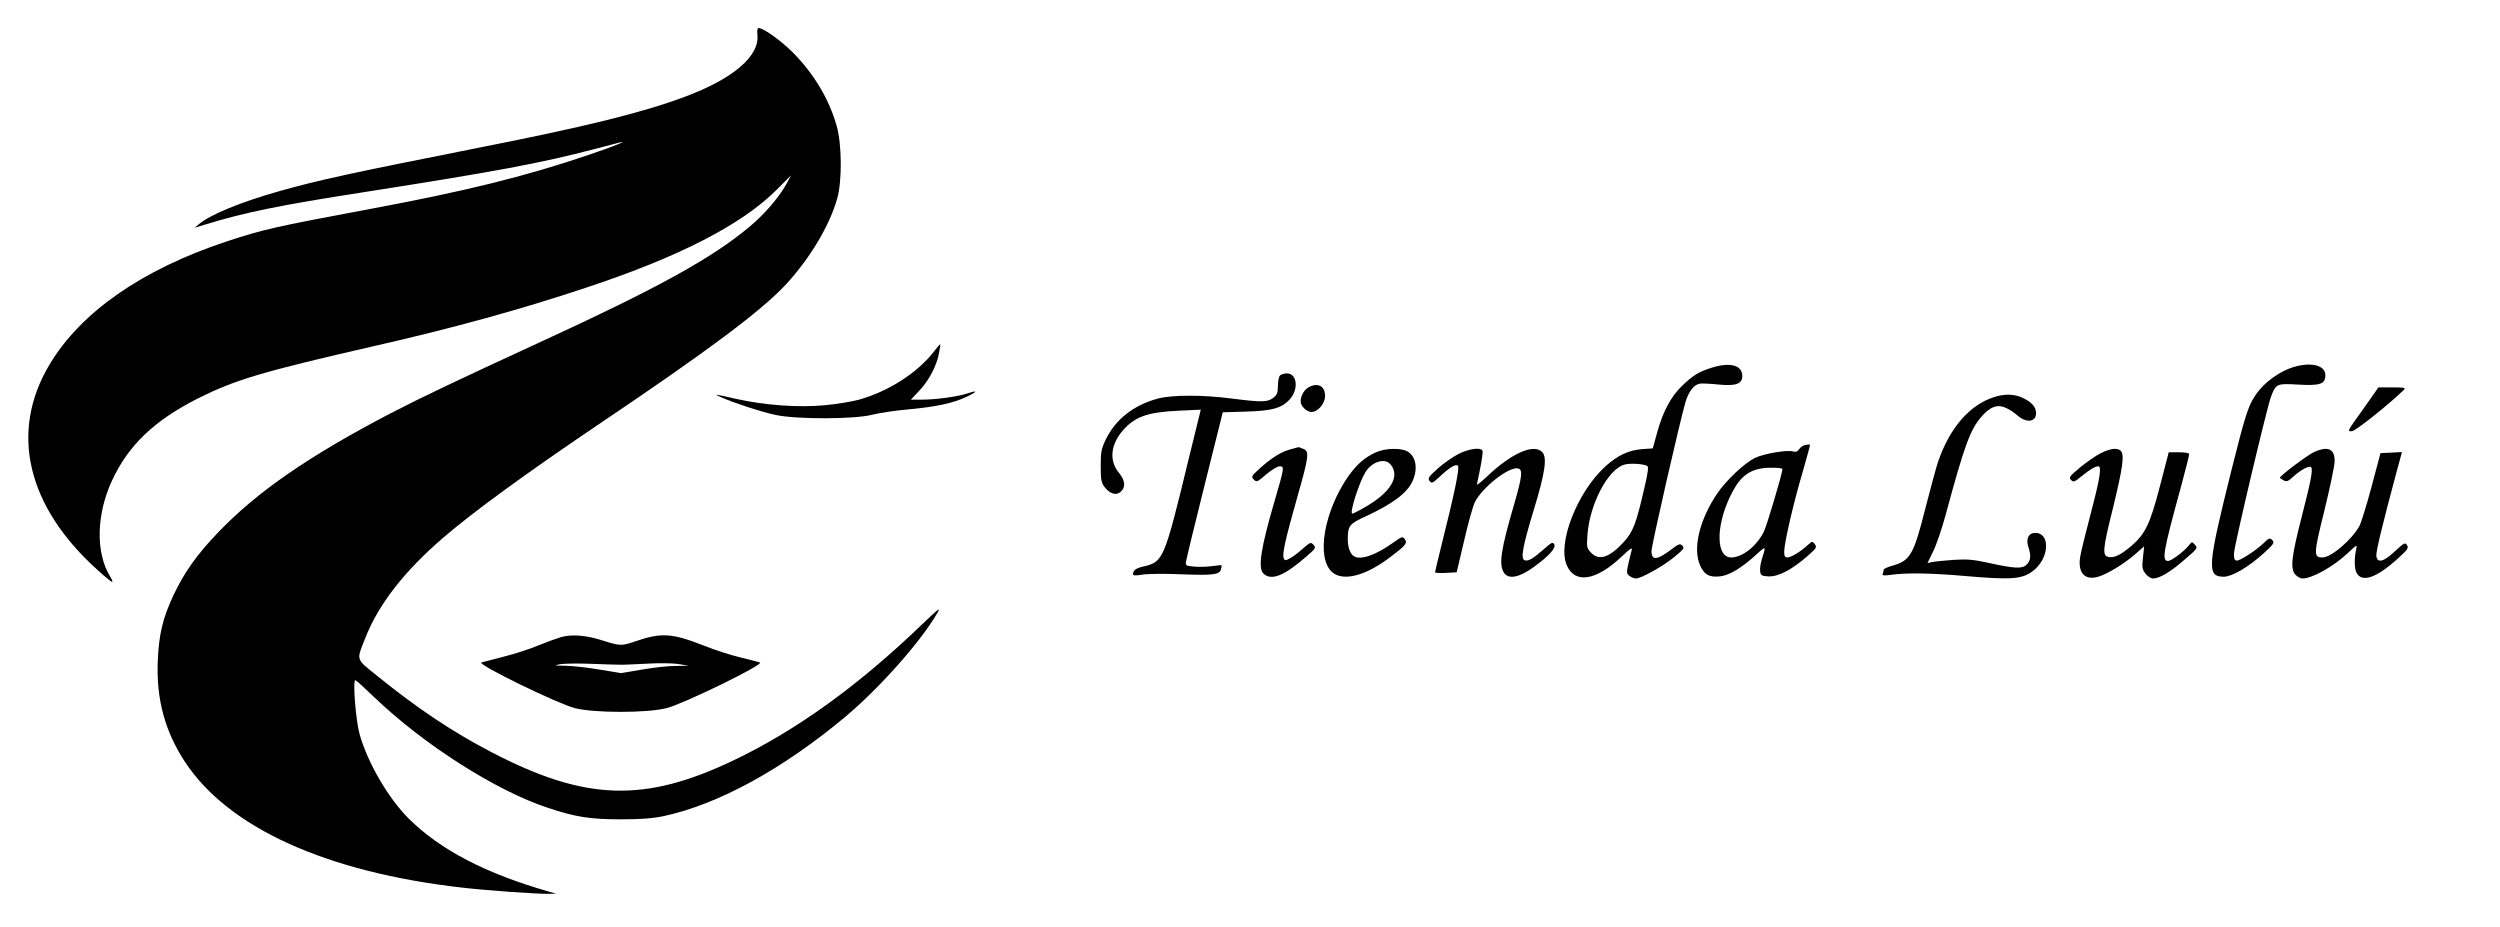 <?xml version="1.0" encoding="UTF-8"?>
<svg xmlns="http://www.w3.org/2000/svg" xmlns:xlink="http://www.w3.org/1999/xlink" width="178px" height="66px" viewBox="0 0 176 66" version="1.1">
<g id="surface1">
<path style=" stroke:none;fill-rule:nonzero;fill:rgb(0%,0%,0%);fill-opacity:1;" d="M 52.926 2.445 C 53.109 3.98 51.223 5.605 47.73 6.902 C 44.672 8.039 40.695 9.023 32.629 10.609 C 24.074 12.305 21.59 12.844 18.906 13.605 C 16.133 14.391 14.008 15.266 13.176 15.949 L 12.863 16.215 L 13.648 15.977 C 16.355 15.141 18.953 14.602 24.922 13.68 C 34.406 12.195 37.473 11.621 41.391 10.598 C 42.172 10.398 42.93 10.195 43.066 10.16 C 43.852 9.961 42.695 10.422 40.895 11.035 C 36.281 12.594 32.117 13.617 25.23 14.902 C 18.531 16.152 17.723 16.336 15.078 17.211 C 9.109 19.195 4.746 22.23 2.523 25.961 C -0.336 30.742 0.906 36.059 5.953 40.59 C 6.465 41.062 6.938 41.438 6.984 41.438 C 7.035 41.438 6.973 41.25 6.836 41.039 C 5.805 39.352 5.855 36.633 6.973 34.223 C 8.141 31.691 9.992 29.93 13.137 28.344 C 15.734 27.047 17.676 26.461 25.605 24.648 C 31.262 23.363 36.145 22.016 40.77 20.469 C 47.395 18.273 51.816 15.988 54.293 13.516 L 55.324 12.48 L 54.988 13.105 C 54.492 14.016 53.445 15.238 52.414 16.102 C 49.73 18.371 45.777 20.543 37.289 24.438 C 31.645 27.035 29.047 28.27 26.785 29.441 C 20.992 32.465 17.312 35.008 14.543 37.895 C 13.012 39.488 12.133 40.738 11.359 42.359 C 10.578 44.035 10.305 45.18 10.23 47.117 C 10.129 49.801 10.75 52.082 12.168 54.242 C 15.25 58.938 22.234 62.105 31.945 63.203 C 33.66 63.402 37.375 63.668 38.156 63.641 L 38.594 63.629 L 38.156 63.504 C 33.598 62.207 30.352 60.52 28.09 58.273 C 26.648 56.828 25.195 54.344 24.609 52.297 C 24.336 51.348 24.102 48.426 24.301 48.426 C 24.348 48.426 24.957 48.977 25.652 49.648 C 29.16 53.008 34.293 56.289 37.996 57.512 C 39.984 58.176 41.016 58.336 43.191 58.336 C 44.645 58.336 45.465 58.273 46.227 58.113 C 50.129 57.277 54.676 54.793 59.141 51.074 C 61.551 49.062 64.508 45.754 65.715 43.684 C 66.012 43.184 65.875 43.285 64.621 44.484 C 60.133 48.801 55.723 51.984 51.297 54.105 C 44.895 57.176 40.68 57.039 33.996 53.555 C 31.234 52.121 28.75 50.461 25.891 48.152 C 24.301 46.867 24.363 47.066 25.008 45.43 C 25.941 43.047 27.754 40.699 30.578 38.266 C 32.664 36.469 36.48 33.688 41.453 30.328 C 49.48 24.926 53.223 22.129 55 20.207 C 56.691 18.359 58.082 16.039 58.617 14.105 C 58.965 12.855 58.941 10.234 58.566 8.949 C 58.02 7.027 56.926 5.219 55.434 3.719 C 54.578 2.871 53.359 1.996 53.012 1.996 C 52.926 1.996 52.898 2.184 52.926 2.445 Z M 52.926 2.445 "/>
<path style=" stroke:none;fill-rule:nonzero;fill:rgb(0%,0%,0%);fill-opacity:1;" d="M 65.441 25.098 C 64.297 26.559 62.223 27.883 60.156 28.457 C 59.648 28.594 58.543 28.781 57.695 28.855 C 55.844 29.031 53.445 28.855 51.383 28.395 C 49.816 28.031 49.754 28.031 50.34 28.281 C 51.195 28.668 53.211 29.332 54.219 29.543 C 55.707 29.867 59.848 29.855 61.09 29.531 C 61.574 29.406 62.742 29.23 63.699 29.145 C 65.641 28.969 66.859 28.707 67.84 28.246 C 68.621 27.871 68.637 27.758 67.852 28.02 C 67.168 28.246 65.59 28.457 64.609 28.457 L 63.852 28.457 L 64.473 27.797 C 65.156 27.07 65.703 26.023 65.863 25.113 C 65.926 24.789 65.961 24.512 65.949 24.5 C 65.938 24.488 65.703 24.75 65.441 25.098 Z M 65.441 25.098 "/>
<path style=" stroke:none;fill-rule:nonzero;fill:rgb(0%,0%,0%);fill-opacity:1;" d="M 120.812 26.199 C 119.957 26.473 119.547 26.723 118.789 27.445 C 117.992 28.207 117.422 29.254 117.012 30.715 L 116.676 31.926 L 115.918 31.977 C 114.961 32.051 114.152 32.426 113.27 33.238 C 111.293 35.059 109.887 38.652 110.547 40.227 C 111.117 41.586 112.609 41.363 114.426 39.664 C 115.098 39.027 115.246 38.941 115.172 39.191 C 115.121 39.367 115.02 39.801 114.934 40.164 C 114.797 40.777 114.809 40.852 115.035 41.012 C 115.156 41.113 115.355 41.188 115.48 41.188 C 115.844 41.188 117.371 40.34 118.191 39.676 C 118.887 39.102 118.949 39.016 118.789 38.855 C 118.625 38.68 118.527 38.715 117.941 39.164 C 116.973 39.891 116.586 39.914 116.586 39.242 C 116.586 38.828 118.602 30.016 119.012 28.605 C 119.246 27.844 119.633 27.359 120.066 27.309 C 120.242 27.297 120.84 27.32 121.41 27.383 C 122.59 27.496 123.051 27.332 123.051 26.773 C 123.051 25.984 122.156 25.762 120.812 26.199 Z M 116.289 33.176 C 116.391 33.238 116.328 33.688 116.09 34.699 C 115.492 37.305 115.281 37.855 114.598 38.605 C 113.594 39.703 112.832 39.953 112.273 39.34 C 111.977 39.027 111.965 38.941 112.027 38.066 C 112.188 35.906 113.469 33.438 114.637 33.086 C 115.035 32.961 116.027 33.023 116.289 33.176 Z M 116.289 33.176 "/>
<path style=" stroke:none;fill-rule:nonzero;fill:rgb(0%,0%,0%);fill-opacity:1;" d="M 162.516 26.074 C 161.371 26.359 160.141 27.246 159.508 28.258 C 159.059 28.957 158.809 29.766 157.902 33.387 C 156.164 40.363 156.102 41.062 157.332 41.062 C 157.926 41.062 159.109 40.363 160.176 39.391 C 160.898 38.73 160.961 38.641 160.785 38.453 C 160.613 38.281 160.551 38.305 160.191 38.652 C 159.57 39.242 158.449 39.953 158.238 39.914 C 158.09 39.879 158.039 39.738 158.062 39.379 C 158.09 38.805 160.402 29.02 160.688 28.27 C 161.047 27.309 161.098 27.297 162.637 27.383 C 164.203 27.473 164.566 27.348 164.566 26.711 C 164.566 26.059 163.695 25.785 162.516 26.074 Z M 162.516 26.074 "/>
<path style=" stroke:none;fill-rule:nonzero;fill:rgb(0%,0%,0%);fill-opacity:1;" d="M 90.137 26.734 C 90.051 26.82 89.988 27.145 89.988 27.473 C 89.988 27.957 89.926 28.105 89.664 28.32 C 89.254 28.645 88.82 28.645 86.758 28.383 C 84.656 28.105 82.457 28.105 81.426 28.383 C 79.711 28.844 78.418 29.867 77.734 31.289 C 77.422 31.926 77.371 32.164 77.371 33.164 C 77.371 34.137 77.41 34.359 77.633 34.66 C 78.008 35.16 78.48 35.309 78.801 35.008 C 79.164 34.684 79.113 34.199 78.664 33.66 C 77.957 32.801 78.07 31.652 78.953 30.641 C 79.82 29.656 80.715 29.344 82.918 29.242 L 84.496 29.168 L 83.625 32.715 C 81.883 39.891 81.836 40 80.395 40.34 C 79.883 40.453 79.672 40.602 79.672 40.887 C 79.672 40.988 79.871 40.988 80.332 40.914 C 80.68 40.852 81.91 40.84 83.039 40.887 C 85.379 40.977 85.824 40.926 85.938 40.527 C 85.973 40.391 85.988 40.25 85.973 40.238 C 85.961 40.227 85.637 40.266 85.266 40.312 C 84.895 40.363 84.309 40.375 83.984 40.34 C 83.402 40.277 83.391 40.277 83.465 39.891 C 83.5 39.676 84.098 37.219 84.793 34.434 L 86.062 29.355 L 87.738 29.305 C 89.578 29.254 90.262 29.055 90.832 28.434 C 91.48 27.719 91.355 26.586 90.637 26.586 C 90.449 26.586 90.227 26.648 90.137 26.734 Z M 90.137 26.734 "/>
<path style=" stroke:none;fill-rule:nonzero;fill:rgb(0%,0%,0%);fill-opacity:1;" d="M 92.277 27.52 C 91.902 27.672 91.605 28.145 91.605 28.582 C 91.605 28.918 92.039 29.332 92.375 29.332 C 92.836 29.332 93.344 28.73 93.344 28.195 C 93.344 27.535 92.91 27.246 92.277 27.52 Z M 92.277 27.52 "/>
<path style=" stroke:none;fill-rule:nonzero;fill:rgb(0%,0%,0%);fill-opacity:1;" d="M 167.363 28.98 C 166.055 30.805 166.117 30.703 166.453 30.703 C 166.691 30.703 169.051 28.832 170.156 27.758 C 170.309 27.609 170.195 27.582 169.336 27.582 L 168.344 27.582 Z M 167.363 28.98 "/>
<path style=" stroke:none;fill-rule:nonzero;fill:rgb(0%,0%,0%);fill-opacity:1;" d="M 140.988 28.27 C 139.234 28.82 137.805 30.48 136.984 32.898 C 136.848 33.301 136.461 34.746 136.113 36.094 C 135.258 39.488 135.02 39.902 133.777 40.266 C 133.418 40.363 133.117 40.5 133.117 40.562 C 133.117 40.625 133.094 40.75 133.055 40.84 C 132.996 40.988 133.105 41 133.641 40.926 C 134.684 40.777 136.5 40.801 138.773 41 C 142.367 41.312 143.074 41.25 143.895 40.527 C 144.926 39.613 144.953 37.941 143.918 37.941 C 143.434 37.941 143.223 38.367 143.422 38.953 C 143.621 39.539 143.598 39.902 143.297 40.203 C 142.988 40.512 142.441 40.488 140.516 40.062 C 139.496 39.84 139.059 39.801 138.09 39.863 C 137.445 39.914 136.762 39.977 136.574 40.016 L 136.238 40.09 L 136.648 39.242 C 136.883 38.766 137.27 37.617 137.52 36.695 C 138.875 31.676 139.285 30.578 140.09 29.656 C 140.688 28.969 141.199 28.77 141.77 29.02 C 142.02 29.117 142.414 29.367 142.641 29.582 C 143.285 30.141 143.969 30.055 143.969 29.406 C 143.969 28.98 143.633 28.605 143 28.32 C 142.414 28.047 141.719 28.031 140.988 28.27 Z M 140.988 28.27 "/>
<path style=" stroke:none;fill-rule:nonzero;fill:rgb(0%,0%,0%);fill-opacity:1;" d="M 127.562 31.676 C 127.402 31.703 127.203 31.828 127.102 31.977 C 126.98 32.152 126.855 32.203 126.668 32.141 C 126.258 32.016 124.555 32.301 123.934 32.613 C 123.199 32.977 121.906 34.199 121.285 35.109 C 119.992 37.02 119.508 39.055 120.055 40.277 C 120.355 40.926 120.688 41.113 121.461 41.039 C 122.133 40.965 123.027 40.426 124.082 39.453 C 124.73 38.855 124.754 38.879 124.469 39.727 C 124.367 40.039 124.293 40.453 124.32 40.652 C 124.355 40.965 124.406 41 124.879 41.039 C 125.609 41.086 126.605 40.562 127.812 39.488 C 128.332 39.027 128.371 38.953 128.211 38.742 C 128.047 38.516 128.035 38.516 127.688 38.828 C 127.227 39.266 126.52 39.691 126.258 39.691 C 126.082 39.691 126.035 39.59 126.035 39.277 C 126.035 38.668 126.691 35.832 127.34 33.637 C 127.648 32.562 127.898 31.664 127.875 31.652 C 127.848 31.641 127.711 31.652 127.562 31.676 Z M 125.91 33.398 C 125.91 33.699 124.805 37.395 124.594 37.844 C 124.07 38.891 123.062 39.691 122.254 39.691 C 121.199 39.691 121.148 37.555 122.156 35.41 C 122.777 34.074 123.387 33.523 124.441 33.348 C 124.941 33.262 125.91 33.301 125.91 33.398 Z M 125.91 33.398 "/>
<path style=" stroke:none;fill-rule:nonzero;fill:rgb(0%,0%,0%);fill-opacity:1;" d="M 90.859 32 C 90.199 32.176 89.527 32.602 88.684 33.363 C 88.098 33.898 88.074 33.938 88.273 34.148 C 88.473 34.348 88.523 34.324 89.156 33.773 C 89.527 33.461 89.953 33.199 90.113 33.199 C 90.461 33.199 90.449 33.285 89.754 35.66 C 88.758 39.066 88.547 40.465 88.969 40.852 C 89.527 41.363 90.438 41 92.027 39.613 C 92.672 39.055 92.711 39.004 92.523 38.793 C 92.324 38.578 92.289 38.605 91.742 39.078 C 91.43 39.367 91.02 39.664 90.82 39.766 C 90.512 39.926 90.473 39.926 90.398 39.738 C 90.285 39.441 90.523 38.379 91.367 35.395 C 92.215 32.426 92.238 32.125 91.777 31.953 C 91.605 31.875 91.457 31.828 91.441 31.84 C 91.43 31.84 91.168 31.914 90.859 32 Z M 90.859 32 "/>
<path style=" stroke:none;fill-rule:nonzero;fill:rgb(0%,0%,0%);fill-opacity:1;" d="M 96.973 32.203 C 96.168 32.562 95.621 33.051 95.023 33.875 C 93.258 36.395 92.688 39.754 93.867 40.75 C 94.648 41.414 96.242 41 98.004 39.652 C 99.086 38.84 99.223 38.668 99.023 38.391 C 98.863 38.18 98.824 38.191 98.242 38.605 C 96.938 39.539 95.855 39.914 95.383 39.59 C 95.121 39.414 94.961 38.953 94.961 38.391 C 94.961 37.441 95.086 37.281 96.227 36.77 C 98.141 35.883 99.188 35.109 99.57 34.262 C 99.98 33.363 99.82 32.465 99.176 32.125 C 98.688 31.875 97.609 31.914 96.973 32.203 Z M 97.98 33.039 C 98.738 33.887 98.031 35.07 96.129 36.145 C 95.719 36.383 95.332 36.57 95.285 36.57 C 95.059 36.57 95.77 34.348 96.215 33.625 C 96.664 32.887 97.57 32.59 97.98 33.039 Z M 97.98 33.039 "/>
<path style=" stroke:none;fill-rule:nonzero;fill:rgb(0%,0%,0%);fill-opacity:1;" d="M 102.84 32.324 C 102.441 32.527 101.773 33 101.363 33.363 C 100.703 33.961 100.641 34.062 100.789 34.25 C 100.938 34.434 101 34.41 101.484 33.961 C 102.242 33.25 102.652 33.012 102.805 33.164 C 102.941 33.301 102.566 35.109 101.598 38.965 C 101.363 39.902 101.176 40.715 101.176 40.75 C 101.176 40.789 101.523 40.812 101.945 40.789 L 102.715 40.75 L 103.25 38.48 C 103.535 37.23 103.883 35.996 104.02 35.734 C 104.555 34.699 106.383 33.25 107.055 33.348 C 107.441 33.398 107.391 33.875 106.832 35.82 C 105.836 39.215 105.699 40.215 106.098 40.801 C 106.422 41.262 107.18 41.113 108.16 40.402 C 109.293 39.59 109.801 39.016 109.664 38.754 C 109.551 38.566 109.465 38.617 108.906 39.117 C 108.137 39.789 107.812 39.977 107.551 39.891 C 107.254 39.777 107.414 38.902 108.211 36.281 C 109.004 33.688 109.168 32.59 108.82 32.203 C 108.234 31.551 106.621 32.262 104.879 33.922 C 104.48 34.297 104.156 34.559 104.156 34.496 C 104.172 34.434 104.27 33.91 104.395 33.324 C 104.508 32.738 104.594 32.188 104.555 32.102 C 104.469 31.828 103.598 31.938 102.84 32.324 Z M 102.84 32.324 "/>
<path style=" stroke:none;fill-rule:nonzero;fill:rgb(0%,0%,0%);fill-opacity:1;" d="M 148.582 32.262 C 148.246 32.426 147.586 32.887 147.113 33.273 C 146.344 33.91 146.281 34 146.457 34.172 C 146.629 34.348 146.703 34.324 147.188 33.922 C 147.762 33.449 148.184 33.199 148.395 33.199 C 148.656 33.199 148.52 34.062 147.859 36.57 C 147.488 37.98 147.141 39.379 147.102 39.691 C 146.941 40.789 147.438 41.324 148.355 41.074 C 148.992 40.902 150.223 40.164 151.031 39.453 L 151.664 38.902 L 151.578 39.703 C 151.5 40.414 151.527 40.539 151.762 40.852 C 151.91 41.039 152.148 41.188 152.297 41.188 C 152.758 41.188 153.551 40.715 154.535 39.852 C 155.465 39.055 155.492 39.016 155.281 38.793 C 155.07 38.555 155.07 38.555 154.871 38.805 C 154.535 39.242 153.602 39.941 153.367 39.941 C 152.906 39.941 153.004 39.328 154.262 34.746 C 154.598 33.5 154.871 32.426 154.871 32.34 C 154.871 32.25 154.598 32.203 154.148 32.203 L 153.414 32.203 L 152.781 34.637 C 152.086 37.305 151.75 38.004 150.758 38.867 C 150.035 39.477 149.586 39.715 149.176 39.664 C 148.656 39.602 148.691 39.18 149.465 36.082 C 150.148 33.273 150.27 32.375 149.996 32.102 C 149.762 31.863 149.254 31.926 148.582 32.262 Z M 148.582 32.262 "/>
<path style=" stroke:none;fill-rule:nonzero;fill:rgb(0%,0%,0%);fill-opacity:1;" d="M 163.758 32.188 C 163.309 32.387 161.332 33.875 161.332 34.012 C 161.332 34.035 161.445 34.125 161.594 34.199 C 161.805 34.324 161.918 34.273 162.34 33.887 C 162.836 33.438 163.422 33.137 163.547 33.262 C 163.695 33.41 163.547 34.211 162.898 36.73 C 162.141 39.676 162.043 40.527 162.453 40.938 C 162.59 41.074 162.801 41.188 162.938 41.188 C 163.633 41.188 165.148 40.34 166.207 39.34 C 166.828 38.754 166.84 38.754 166.754 39.129 C 166.617 39.766 166.629 40.5 166.789 40.789 C 167.164 41.5 168.207 41.148 169.688 39.801 C 170.418 39.141 170.508 39.027 170.383 38.816 C 170.246 38.605 170.184 38.641 169.5 39.266 C 168.703 40.016 168.27 40.113 168.195 39.59 C 168.156 39.328 168.578 37.543 169.586 33.785 L 170.02 32.188 L 169.25 32.227 L 168.492 32.262 L 167.859 34.637 C 167.512 35.934 167.125 37.195 167 37.43 C 166.492 38.391 164.988 39.691 164.367 39.691 C 163.719 39.691 163.719 39.488 164.492 36.371 C 164.887 34.762 165.211 33.199 165.223 32.898 C 165.262 31.965 164.766 31.727 163.758 32.188 Z M 163.758 32.188 "/>
<path style=" stroke:none;fill-rule:nonzero;fill:rgb(0%,0%,0%);fill-opacity:1;" d="M 38.965 45.355 C 38.629 45.457 37.871 45.73 37.289 45.969 C 36.703 46.219 35.621 46.566 34.863 46.754 C 34.117 46.941 33.398 47.129 33.273 47.168 C 32.926 47.289 38.707 50.113 39.938 50.422 C 41.34 50.773 45.043 50.773 46.449 50.422 C 47.68 50.113 53.457 47.289 53.109 47.168 C 52.988 47.129 52.352 46.965 51.707 46.805 C 51.059 46.656 49.902 46.281 49.145 45.98 C 46.832 45.07 46.09 45.02 44.188 45.68 C 43.277 45.992 43.141 45.992 42 45.633 C 40.781 45.23 39.762 45.145 38.965 45.355 Z M 43.191 47.328 C 43.402 47.34 44.234 47.289 45.055 47.254 C 45.875 47.203 46.883 47.215 47.293 47.277 L 48.039 47.402 L 47.082 47.414 C 46.559 47.414 45.48 47.539 44.672 47.68 L 43.203 47.926 L 41.727 47.68 C 40.906 47.539 39.812 47.414 39.289 47.402 C 38.418 47.391 38.395 47.379 38.902 47.289 C 39.215 47.242 40.223 47.227 41.141 47.266 C 42.062 47.305 42.992 47.328 43.191 47.328 Z M 43.191 47.328 "/>
</g>
</svg>
